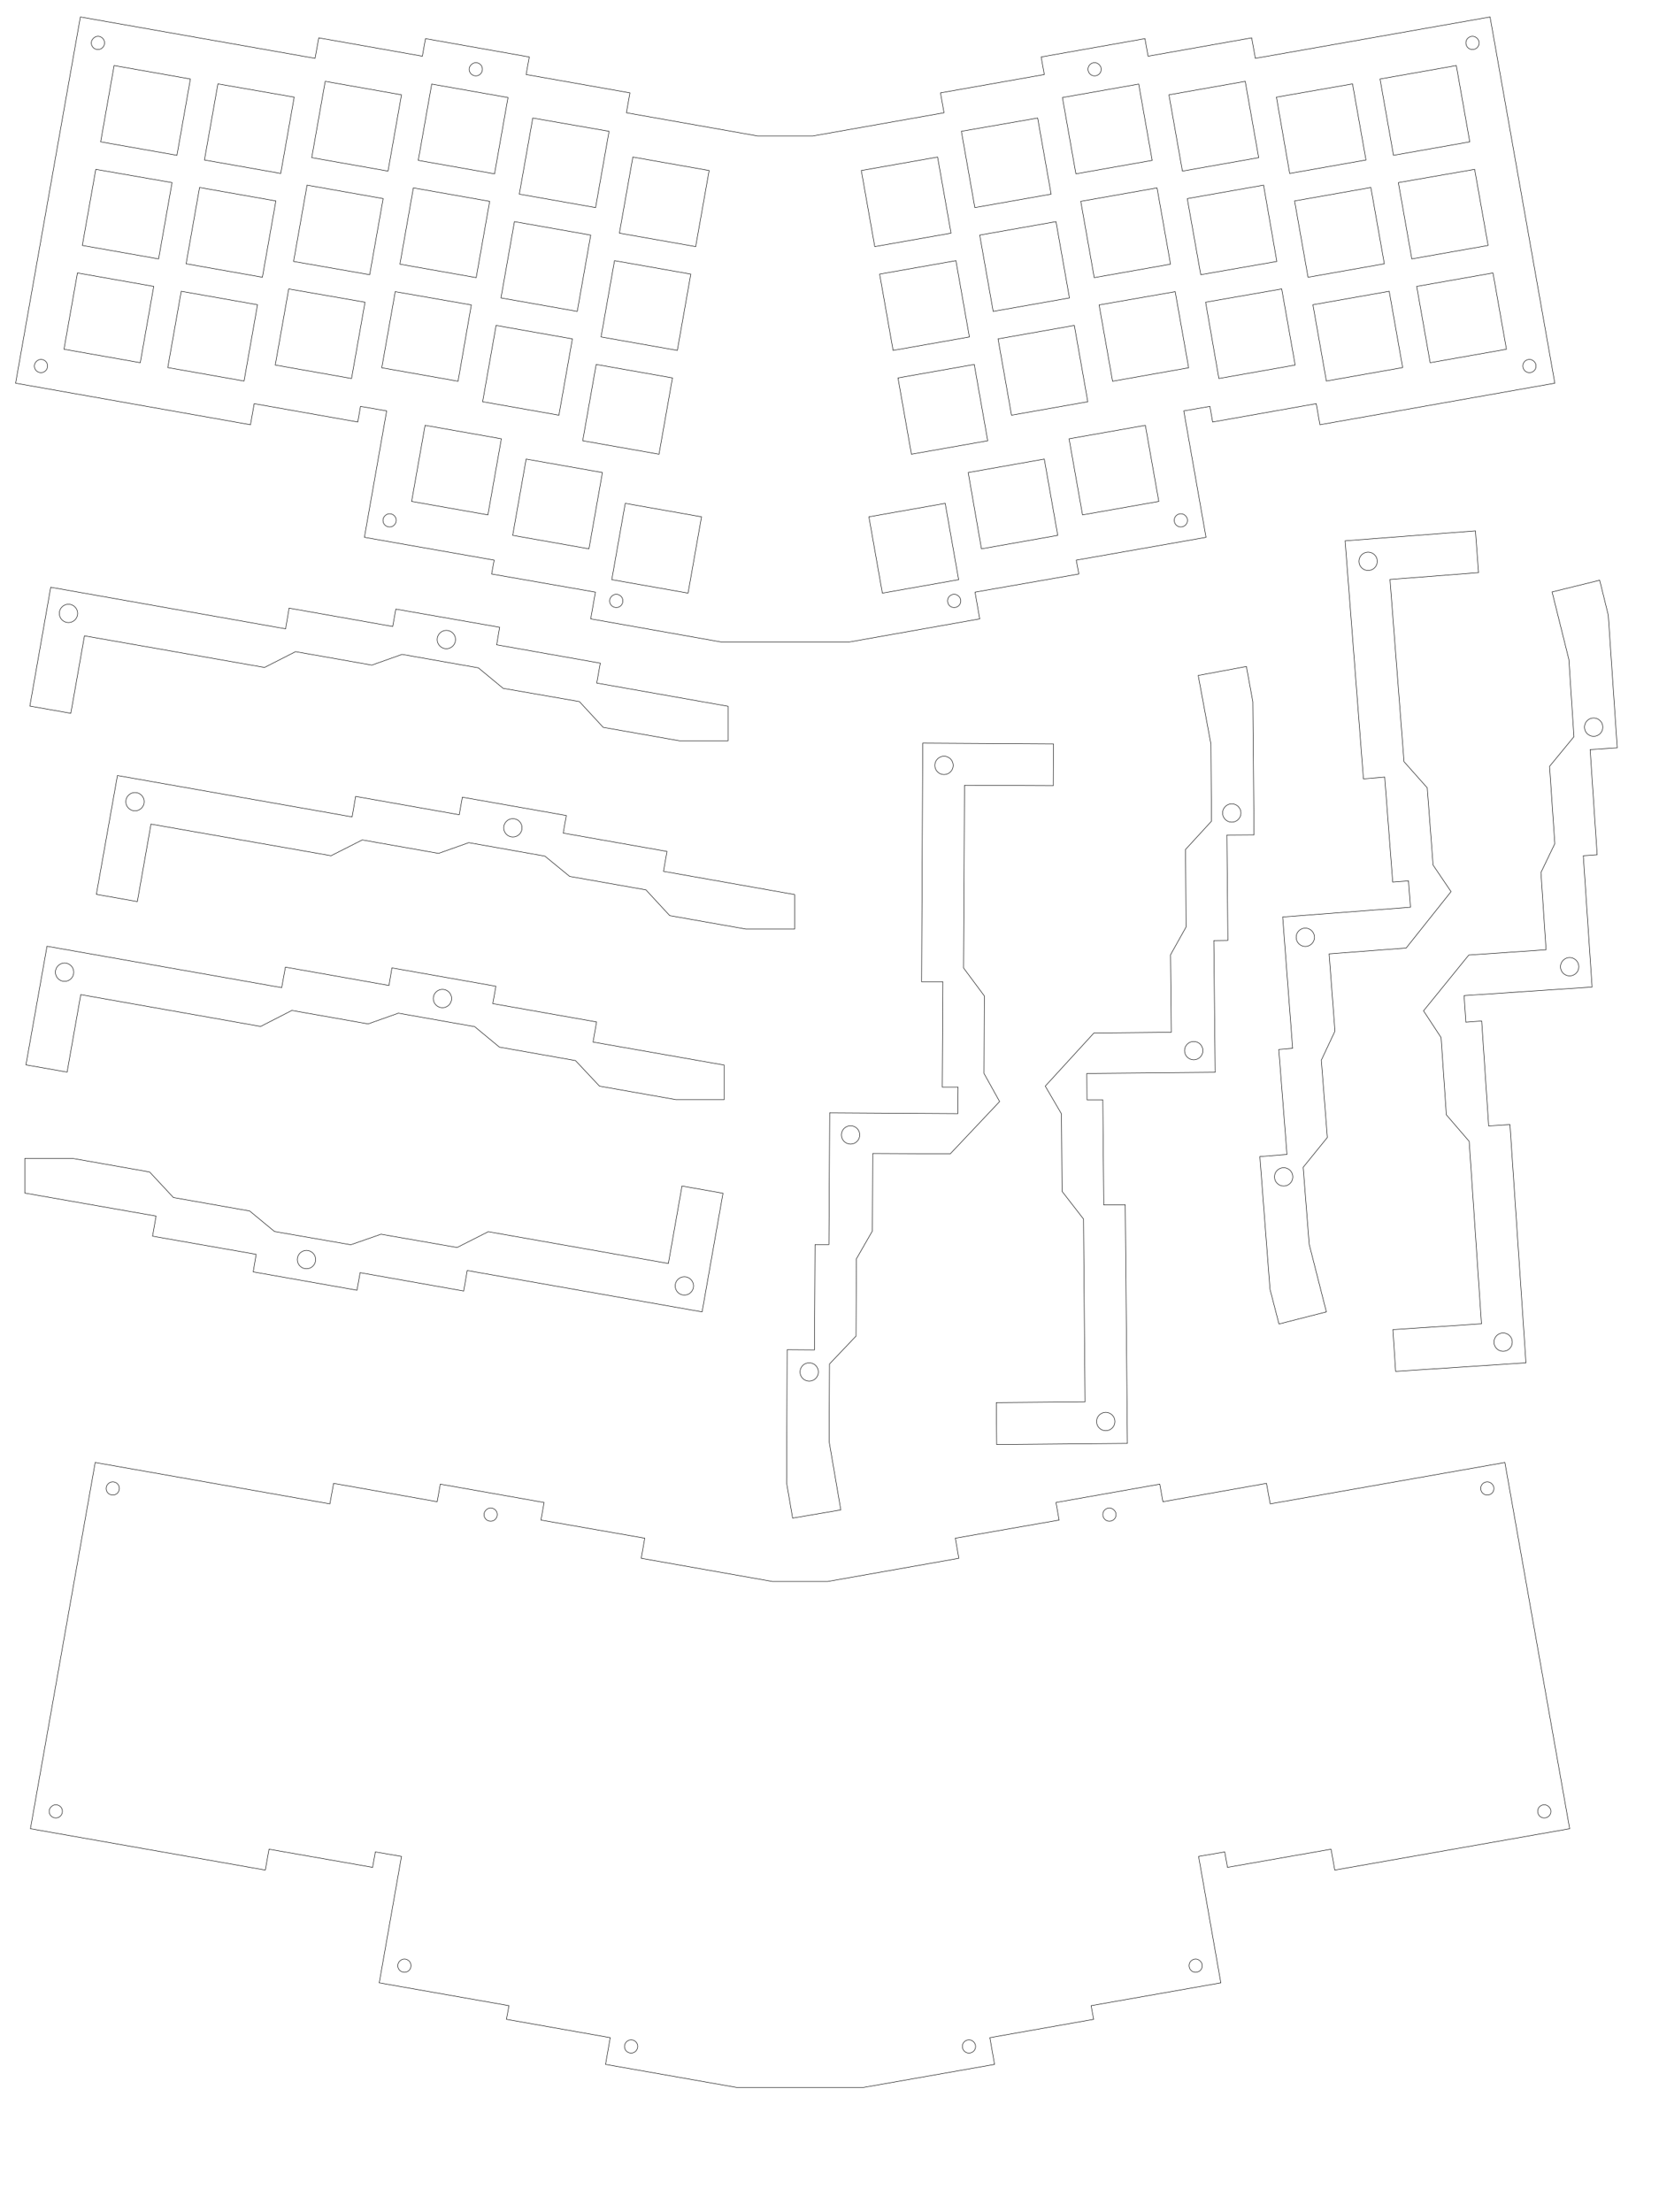 <?xml version="1.0" encoding="utf-8"?>
<!-- Generator: Adobe Illustrator 24.2.1, SVG Export Plug-In . SVG Version: 6.00 Build 0)  -->
<svg version="1.1" id="레이어_1" xmlns="http://www.w3.org/2000/svg" xmlns:xlink="http://www.w3.org/1999/xlink" x="0px"
	 y="0px" viewBox="0 0 850.4 1133.9" style="enable-background:new 0 0 850.4 1133.9;" xml:space="preserve">
<style type="text/css">
	.st0{fill:none;stroke:#000000;stroke-width:0.25;stroke-miterlimit:10;}
</style>
<polygon class="st0" points="763.8,8.7 643.5,29.9 641.6,19.4 588.5,28.8 586.9,19.8 533.7,29.2 535.3,38.2 482.1,47.6 483.9,57.8 
	416.6,69.7 388.4,69.7 321.1,57.8 322.9,47.6 269.7,38.2 271.3,29.2 218.1,19.8 216.5,28.8 163.4,19.4 161.5,29.9 41.2,8.7 8,196.4 
	128.4,217.7 130.3,206.9 183.4,216.3 184.8,208.3 198.2,210.6 186.8,275.4 253.3,287.1 252,294.2 305.2,303.5 302.8,317.2 
	369.9,329.1 435.1,329.1 502.2,317.2 499.8,303.5 553,294.2 551.7,287.1 618.2,275.4 606.8,210.6 620.2,208.3 621.6,216.3 
	674.7,206.9 676.6,217.7 797,196.4 "/>
<polygon class="st0" points="320.5,258 313.6,297.1 352.7,304 359.6,264.9 "/>
<polygon class="st0" points="269.7,235.3 262.8,274.4 301.9,281.3 308.8,242.2 "/>
<polygon class="st0" points="217.9,218 211,257 250.1,263.9 257,224.9 "/>
<polygon class="st0" points="305.6,186.8 298.7,225.9 337.8,232.8 344.7,193.7 "/>
<polygon class="st0" points="92.9,149.3 86,188.4 125.1,195.3 132,156.2 "/>
<polygon class="st0" points="39.7,139.9 32.8,179 71.9,185.9 78.8,146.8 "/>
<polygon class="st0" points="254.3,166.8 247.4,205.9 286.5,212.8 293.4,173.7 "/>
<polygon class="st0" points="148,148.1 141.1,187.1 180.2,194 187.1,154.9 "/>
<polygon class="st0" points="202.6,149.5 195.7,188.5 234.8,195.4 241.6,156.3 "/>
<polygon class="st0" points="315,133.6 308.1,172.7 347.2,179.6 354.1,140.5 "/>
<polygon class="st0" points="102.3,96.1 95.4,135.2 134.5,142.1 141.4,103 "/>
<polygon class="st0" points="49.1,86.8 42.2,125.8 81.3,132.7 88.2,93.6 "/>
<polygon class="st0" points="263.7,113.6 256.8,152.7 295.9,159.6 302.8,120.5 "/>
<polygon class="st0" points="157.4,94.9 150.5,134 189.5,140.8 196.4,101.8 "/>
<polygon class="st0" points="211.9,96.3 205,135.4 244.1,142.3 251,103.2 "/>
<polygon class="st0" points="324.4,80.5 317.5,119.5 356.6,126.4 363.5,87.4 "/>
<polygon class="st0" points="111.7,43 104.8,82 143.9,88.9 150.8,49.8 "/>
<polygon class="st0" points="58.5,33.6 51.6,72.7 90.7,79.6 97.6,40.5 "/>
<polygon class="st0" points="273.1,60.5 266.2,99.5 305.3,106.4 312.2,67.3 "/>
<polygon class="st0" points="166.7,41.7 159.8,80.8 198.9,87.7 205.8,48.6 "/>
<polygon class="st0" points="221.3,43.1 214.4,82.2 253.5,89.1 260.4,50 "/>
<path class="st0" d="M47,20.9c-0.6,1.8,0.3,3.7,2.1,4.3c1.8,0.6,3.7-0.3,4.3-2.1c0.6-1.8-0.3-3.7-2.1-4.3
	C49.6,18.2,47.8,19.1,47,20.9L47,20.9z"/>
<path class="st0" d="M17.8,186.5c-0.6,1.8,0.3,3.7,2.1,4.3c1.8,0.6,3.7-0.3,4.3-2.1s-0.3-3.7-2.1-4.3
	C20.4,183.8,18.6,184.7,17.8,186.5L17.8,186.5z"/>
<path class="st0" d="M196.5,265.6c-0.6,1.8,0.3,3.7,2.1,4.3c1.8,0.6,3.7-0.3,4.3-2.1s-0.3-3.7-2.1-4.3
	C199.1,262.9,197.3,263.8,196.5,265.6L196.5,265.6z"/>
<path class="st0" d="M240.7,34.4c-0.6,1.8,0.3,3.7,2.1,4.3c1.8,0.6,3.7-0.3,4.3-2.1c0.6-1.8-0.3-3.7-2.1-4.3
	C243.4,31.7,241.5,32.6,240.7,34.4L240.7,34.4z"/>
<path class="st0" d="M312.7,306.9c-0.6,1.8,0.3,3.7,2.1,4.3c1.8,0.6,3.7-0.3,4.3-2.1s-0.3-3.7-2.1-4.3
	C315.3,304.2,313.4,305.1,312.7,306.9L312.7,306.9z"/>
<polygon class="st0" points="445.4,264.9 452.3,304 491.4,297.1 484.5,258 "/>
<polygon class="st0" points="496.3,242.2 503.1,281.3 542.2,274.4 535.3,235.3 "/>
<polygon class="st0" points="548,224.9 554.9,263.9 594,257 587.1,218 "/>
<polygon class="st0" points="460.3,193.7 467.2,232.8 506.3,225.9 499.4,186.8 "/>
<polygon class="st0" points="673,156.2 679.9,195.3 719,188.4 712.1,149.3 "/>
<polygon class="st0" points="726.2,146.8 733.1,185.9 772.2,179 765.3,139.9 "/>
<polygon class="st0" points="511.6,173.7 518.5,212.8 557.6,205.9 550.7,166.8 "/>
<polygon class="st0" points="618,154.9 624.8,194 663.9,187.1 657,148.1 "/>
<polygon class="st0" points="563.4,156.3 570.3,195.4 609.3,188.5 602.4,149.5 "/>
<polygon class="st0" points="450.9,140.5 457.8,179.6 496.9,172.7 490,133.6 "/>
<polygon class="st0" points="663.6,103 670.5,142.1 709.6,135.2 702.7,96.1 "/>
<polygon class="st0" points="716.8,93.6 723.7,132.7 762.8,125.8 755.9,86.8 "/>
<polygon class="st0" points="502.2,120.5 509.1,159.6 548.2,152.7 541.3,113.6 "/>
<polygon class="st0" points="608.6,101.8 615.5,140.8 654.5,134 647.7,94.9 "/>
<polygon class="st0" points="554,103.2 560.9,142.3 600,135.4 593.1,96.3 "/>
<polygon class="st0" points="441.5,87.4 448.4,126.4 487.5,119.5 480.6,80.5 "/>
<polygon class="st0" points="654.3,49.8 661.1,88.9 700.2,82 693.3,43 "/>
<polygon class="st0" points="707.4,40.5 714.3,79.6 753.4,72.7 746.5,33.6 "/>
<polygon class="st0" points="492.8,67.3 499.7,106.4 538.8,99.5 531.9,60.5 "/>
<polygon class="st0" points="599.2,48.6 606.1,87.7 645.2,80.8 638.3,41.7 "/>
<polygon class="st0" points="544.6,50 551.5,89.1 590.6,82.2 583.7,43.1 "/>
<path class="st0" d="M758,20.9c0.6,1.8-0.3,3.7-2.1,4.3c-1.8,0.6-3.7-0.3-4.3-2.1c-0.6-1.8,0.3-3.7,2.1-4.3
	C755.4,18.2,757.3,19.1,758,20.9L758,20.9z"/>
<path class="st0" d="M787.2,186.5c0.6,1.8-0.3,3.7-2.1,4.3c-1.8,0.6-3.7-0.3-4.3-2.1c-0.6-1.8,0.3-3.7,2.1-4.3
	C784.6,183.8,786.4,184.7,787.2,186.5L787.2,186.5z"/>
<path class="st0" d="M608.5,265.6c0.6,1.8-0.3,3.7-2.1,4.3c-1.8,0.6-3.7-0.3-4.3-2.1c-0.6-1.8,0.3-3.7,2.1-4.3
	C605.9,262.9,607.8,263.8,608.5,265.6L608.5,265.6z"/>
<path class="st0" d="M564.3,34.4c0.6,1.8-0.3,3.7-2.1,4.3c-1.8,0.6-3.7-0.3-4.3-2.1c-0.6-1.8,0.3-3.7,2.1-4.3
	C561.7,31.7,563.5,32.6,564.3,34.4L564.3,34.4z"/>
<path class="st0" d="M492.3,306.9c0.6,1.8-0.3,3.7-2.1,4.3c-1.8,0.6-3.7-0.3-4.3-2.1s0.3-3.7,2.1-4.3
	C489.7,304.2,491.6,305.1,492.3,306.9L492.3,306.9z"/>
<polygon class="st0" points="305.9,350.1 307.7,339.9 254.6,330.5 256.1,321.5 202.9,312.2 201.3,321.1 148.2,311.7 146.4,322.3 
	26,301 15.3,361.9 36.3,365.6 43.3,325.9 135.6,342.1 151.5,334 190.6,340.9 206.1,335.4 245.2,342.3 257.9,352.8 297,359.6 
	309.2,372.8 348.3,379.7 373.2,379.7 373.2,362 "/>
<circle class="st0" cx="35.1" cy="314.4" r="4.7"/>
<circle class="st0" cx="228.8" cy="327.8" r="4.7"/>
<polygon class="st0" points="425.2,699.1 438.8,684.8 439,645.2 447.2,630.9 447.4,591.2 487.1,591.4 512.4,564.6 504.4,550.2 
	504.6,510.5 493.9,496.1 494.4,402.5 539.9,402.7 540,381.3 473,380.9 472.4,503.2 483.3,503.2 483,557.2 491.1,557.2 491,570.8 
	425.3,570.4 424.9,637.9 417.8,637.9 417.5,691.9 403.5,691.8 403.2,760 406.3,778.1 431,773.9 425,738.8 "/>
<circle class="st0" cx="483.9" cy="392.3" r="4.7"/>
<circle class="st0" cx="436" cy="581.7" r="4.7"/>
<circle class="st0" cx="414.8" cy="703.2" r="4.7"/>
<polygon class="st0" points="771.4,749.6 651.1,770.8 649.2,760.3 596.1,769.7 594.5,760.7 541.3,770.1 542.9,779.1 489.7,788.4 
	491.5,798.7 424.2,810.6 396,810.6 328.7,798.7 330.5,788.4 277.3,779.1 278.9,770.1 225.7,760.7 224.1,769.7 171,760.3 
	169.1,770.8 48.8,749.6 15.6,937.3 136,958.5 137.9,947.8 191,957.1 192.4,949.2 205.8,951.5 194.4,1016.3 260.9,1028 259.6,1035 
	312.8,1044.4 310.4,1058.1 377.5,1069.9 442.7,1069.9 509.8,1058.1 507.4,1044.4 560.6,1035 559.3,1028 625.8,1016.3 614.4,951.5 
	627.8,949.2 629.2,957.1 682.3,947.8 684.2,958.5 804.6,937.3 "/>
<path class="st0" d="M54.6,761.8c-0.6,1.8,0.3,3.7,2.1,4.3c1.8,0.6,3.7-0.3,4.3-2.1c0.6-1.8-0.3-3.7-2.1-4.3
	C57.2,759.1,55.3,760,54.6,761.8L54.6,761.8z"/>
<path class="st0" d="M25.4,927.3c-0.6,1.8,0.3,3.7,2.1,4.3c1.8,0.6,3.7-0.3,4.3-2.1c0.6-1.8-0.3-3.7-2.1-4.3
	C28,924.6,26.2,925.5,25.4,927.3L25.4,927.3z"/>
<path class="st0" d="M204.1,1006.4c-0.6,1.8,0.3,3.7,2.1,4.3c1.8,0.6,3.7-0.3,4.3-2.1s-0.3-3.7-2.1-4.3
	C206.7,1003.7,204.8,1004.6,204.1,1006.4L204.1,1006.4z"/>
<path class="st0" d="M248.3,775.2c-0.6,1.8,0.3,3.7,2.1,4.3c1.8,0.6,3.7-0.3,4.3-2.1c0.6-1.8-0.3-3.7-2.1-4.3
	C250.9,772.5,249.1,773.4,248.3,775.2L248.3,775.2z"/>
<path class="st0" d="M320.3,1047.8c-0.6,1.8,0.3,3.7,2.1,4.3c1.8,0.6,3.7-0.3,4.3-2.1s-0.3-3.7-2.1-4.3
	C322.9,1045.1,321,1046,320.3,1047.8L320.3,1047.8z"/>
<path class="st0" d="M765.6,761.8c0.6,1.8-0.3,3.7-2.1,4.3c-1.8,0.6-3.7-0.3-4.3-2.1c-0.6-1.8,0.3-3.7,2.1-4.3
	C763,759.1,764.8,760,765.6,761.8L765.6,761.8z"/>
<path class="st0" d="M794.8,927.3c0.6,1.8-0.3,3.7-2.1,4.3c-1.8,0.6-3.7-0.3-4.3-2.1c-0.6-1.8,0.3-3.7,2.1-4.3
	C792.2,924.6,794,925.5,794.8,927.3L794.8,927.3z"/>
<path class="st0" d="M616.1,1006.4c0.6,1.8-0.3,3.7-2.1,4.3c-1.8,0.6-3.7-0.3-4.3-2.1c-0.6-1.8,0.3-3.7,2.1-4.3
	C613.5,1003.7,615.3,1004.6,616.1,1006.4L616.1,1006.4z"/>
<path class="st0" d="M571.9,775.2c0.6,1.8-0.3,3.7-2.1,4.3c-1.8,0.6-3.7-0.3-4.3-2.1c-0.6-1.8,0.3-3.7,2.1-4.3
	C569.2,772.5,571.1,773.4,571.9,775.2L571.9,775.2z"/>
<path class="st0" d="M499.9,1047.8c0.6,1.8-0.3,3.7-2.1,4.3c-1.8,0.6-3.7-0.3-4.3-2.1s0.3-3.7,2.1-4.3
	C497.3,1045.1,499.2,1046,499.9,1047.8L499.9,1047.8z"/>
<polygon class="st0" points="340.1,446.6 341.9,436.4 288.7,427 290.3,418 237,408.6 235.4,417.6 182.3,408.2 180.5,418.7 
	60.2,397.5 49.4,458.4 70.4,462.1 77.4,422.4 169.7,438.6 185.7,430.5 224.8,437.4 240.3,431.9 279.3,438.8 292,449.2 331.1,456.1 
	343.3,469.3 382.4,476.2 407.3,476.2 407.3,458.5 "/>
<circle class="st0" cx="69.2" cy="410.9" r="4.7"/>
<circle class="st0" cx="262.9" cy="424.3" r="4.7"/>
<polygon class="st0" points="304,534.1 305.8,523.8 252.6,514.4 254.2,505.5 200.9,496.1 199.4,505.1 146.3,495.7 144.4,506.2 
	24.1,485 13.3,545.8 34.4,549.5 41.4,509.8 133.6,526.1 149.6,517.9 188.7,524.8 204.2,519.3 243.3,526.2 256,536.7 295,543.6 
	307.3,556.7 346.4,563.6 371.2,563.6 371.2,545.9 "/>
<circle class="st0" cx="33.1" cy="498.3" r="4.7"/>
<circle class="st0" cx="226.8" cy="511.8" r="4.7"/>
<polygon class="st0" points="80,623.3 78.2,633.6 131.3,642.9 129.8,651.9 183,661.3 184.6,652.3 237.7,661.7 239.5,651.2 
	359.9,672.4 370.6,611.6 349.6,607.9 342.6,647.6 250.3,631.3 234.3,639.4 195.3,632.6 179.8,638 140.7,631.2 128,620.7 88.9,613.8 
	76.7,600.7 37.6,593.8 12.7,593.8 12.7,611.5 "/>
<circle class="st0" cx="350.8" cy="659.1" r="4.7"/>
<circle class="st0" cx="157.1" cy="645.6" r="4.7"/>
<polygon class="st0" points="621,420.9 607.7,435.4 608,475.1 600,489.4 600.4,529.1 560.7,529.5 535.8,556.7 544.1,570.9 
	544.4,610.6 555.4,624.8 556.2,718.5 510.7,718.9 510.9,740.4 577.9,739.8 576.8,617.5 565.8,617.6 565.3,563.7 557.2,563.7 
	557.1,550.2 622.9,549.6 622.2,482.1 629.4,482 628.9,428 642.8,427.9 642.2,359.7 638.9,341.6 614.2,346.2 620.7,381.3 "/>
<circle class="st0" cx="566.8" cy="728.6" r="4.7"/>
<circle class="st0" cx="611.9" cy="538.5" r="4.7"/>
<circle class="st0" cx="631.4" cy="416.7" r="4.7"/>
<polygon class="st0" points="668,598.3 680.4,583 677.3,543.4 684.3,528.5 681.3,488.9 720.8,485.9 743.8,457 734.6,443.4 
	731.6,403.8 719.7,390.4 712.5,297 757.9,293.5 756.3,272.1 689.5,277.2 698.9,399.2 709.8,398.3 713.9,452.1 722,451.5 723,465 
	657.5,470 662.6,537.3 655.5,537.9 659.7,591.7 645.8,592.8 651,660.8 655.6,678.6 679.9,672.4 671.1,637.8 "/>
<circle class="st0" cx="701.3" cy="287.7" r="4.7"/>
<circle class="st0" cx="669.1" cy="480.4" r="4.7"/>
<circle class="st0" cx="658" cy="603.2" r="4.7"/>
<polygon class="st0" points="806.8,377.6 794.3,392.8 797,432.4 789.9,447.2 792.5,486.8 752.9,489.5 729.7,518.1 738.7,531.8 
	741.4,571.4 753.1,585 759.4,678.5 714,681.5 715.4,702.9 782.2,698.5 774,576.4 763.1,577.1 759.5,523.3 751.4,523.9 750.5,510.3 
	816.1,505.9 811.6,438.6 818.7,438.1 815.1,384.2 829,383.3 824.4,315.3 820,297.4 795.6,303.4 804.2,338 "/>
<circle class="st0" cx="770.5" cy="687.9" r="4.7"/>
<circle class="st0" cx="804.6" cy="495.5" r="4.7"/>
<circle class="st0" cx="816.9" cy="372.7" r="4.7"/>
</svg>
